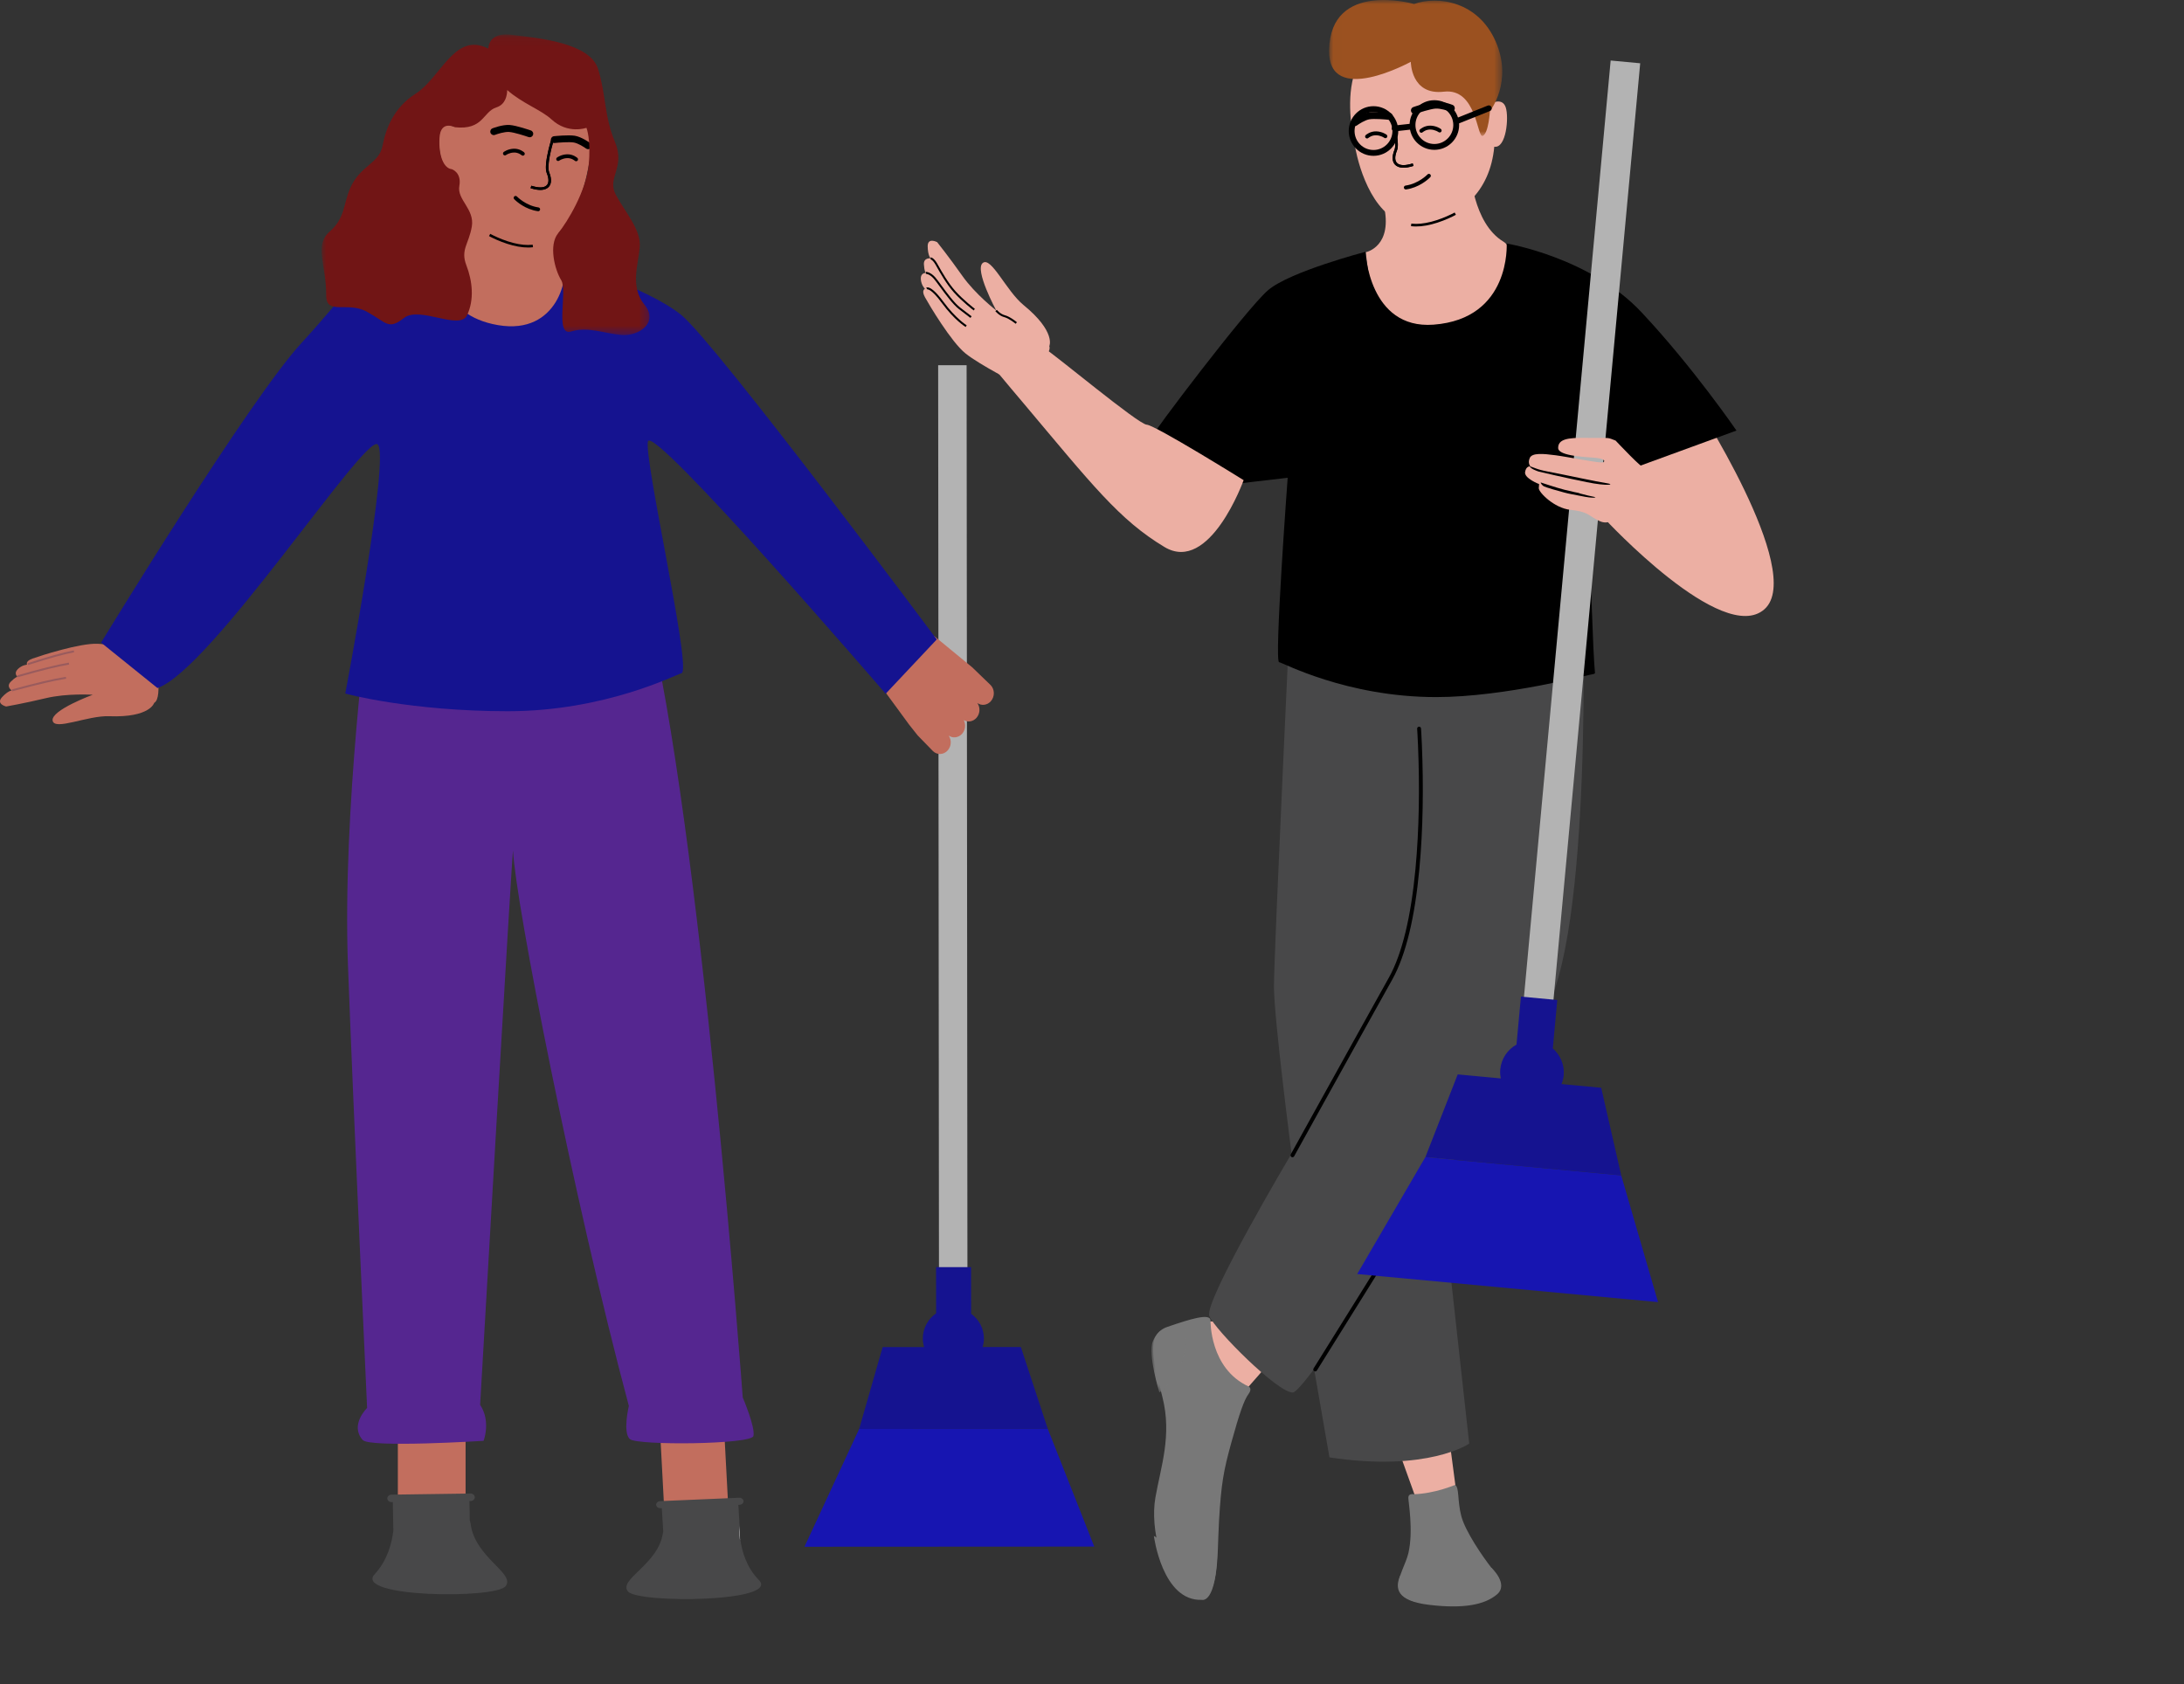 <svg width="258" height="199" viewBox="0 0 258 199" fill="none" xmlns="http://www.w3.org/2000/svg">
<rect x="0" y="0" width="258" height="199" fill="#333333" stroke="none"/>
<path d="M114.187 43.152L110.826 43.153L110.93 158.589L114.292 158.587L114.187 43.152Z" fill="#B3B3B3"/>
<path d="M123.776 168.823L129.268 182.733L95.034 182.752L101.493 168.835L123.776 168.823Z" fill="#1715B1"/>
<path d="M104.268 159.164L109.171 159.161C109.079 158.842 109.014 158.512 109.013 158.163C109.012 156.922 109.635 155.828 110.585 155.176L110.579 149.718L114.715 149.716L114.721 155.227C115.632 155.884 116.232 156.948 116.233 158.159C116.234 158.508 116.169 158.838 116.077 159.157L120.596 159.155L123.776 168.823L101.493 168.835L104.268 159.164Z" fill="#151390"/>
<path fill-rule="evenodd" clip-rule="evenodd" d="M47 180H55V169H47V180Z" fill="#C26E5E"/>
<path fill-rule="evenodd" clip-rule="evenodd" d="M86 177.461L78.449 178L78 169.539L85.55 169L86 177.461Z" fill="#C26E5E"/>
<path fill-rule="evenodd" clip-rule="evenodd" d="M74.19 188.039C72.999 186.61 77.765 184.874 78.312 181.132C78.322 181.069 78.334 181.006 78.348 180.947L78.181 178.191L78.033 178.197C77.897 178.203 77.771 178.161 77.677 178.09C77.583 178.018 77.522 177.916 77.514 177.801C77.501 177.572 77.71 177.375 77.983 177.363L87.315 176.963C87.452 176.957 87.578 176.999 87.672 177.07C87.766 177.142 87.827 177.243 87.834 177.358C87.848 177.588 87.638 177.785 87.366 177.796L87.222 177.803L87.364 180.144L87.374 180.306C87.364 180.578 87.361 181.183 87.468 181.956C87.657 183.32 88.193 185.205 89.648 186.684C92.235 189.312 75.382 189.468 74.19 188.039Z" fill="#484849"/>
<path fill-rule="evenodd" clip-rule="evenodd" d="M87.422 181.956H87.416C87.309 181.184 87.312 180.579 87.322 180.306L87.422 181.956Z" fill="white"/>
<path fill-rule="evenodd" clip-rule="evenodd" d="M59.727 187.417C58.536 188.93 41.683 188.765 44.269 185.983C45.764 184.377 46.288 182.319 46.465 180.867L46.405 177.477L46.257 177.479C46.121 177.481 45.996 177.433 45.905 177.354C45.815 177.276 45.757 177.166 45.755 177.044C45.751 176.8 45.968 176.599 46.242 176.596L55.585 176.465C55.721 176.463 55.846 176.51 55.937 176.589C56.027 176.668 56.085 176.777 56.087 176.899C56.091 177.142 55.873 177.344 55.6 177.348L55.456 177.35L55.497 179.649C55.546 179.79 55.583 179.942 55.605 180.106C56.153 184.068 60.919 185.905 59.727 187.417Z" fill="#484849"/>
<path fill-rule="evenodd" clip-rule="evenodd" d="M43.595 71.907C43.595 71.907 40.422 95.788 41.105 114.043C41.788 132.298 43.366 166.354 43.366 166.354C43.366 166.354 41.282 168.377 42.845 170.138C43.687 171.087 57.126 170.238 57.126 170.238C57.126 170.238 58.023 167.948 56.718 165.984C56.718 165.984 60.555 99.48 60.606 100.525C60.905 106.626 67.716 141.541 74.288 166.113C74.288 166.113 73.53 169.28 74.415 170.039C75.299 170.799 88.75 170.682 89.003 169.669C89.256 168.656 87.74 165.11 87.74 165.11C87.74 165.11 82.755 97.124 76.377 71.907H43.595Z" fill="#552690"/>
<path d="M108.411 86.896C108.356 86.839 107.406 85.628 107.406 85.628L104.15 81.185L103.766 80.807C105.187 79.866 108.801 76.503 109.978 75.497C110.117 75.378 110.238 75.258 110.344 75.139L114.849 78.845L117.023 80.944C117.519 81.453 117.532 82.307 117.05 82.852C116.622 83.335 115.948 83.411 115.455 83.065C115.818 83.579 115.788 84.324 115.352 84.816C114.951 85.27 114.333 85.365 113.851 85.088C114.116 85.591 114.052 86.248 113.658 86.694C113.23 87.177 112.557 87.254 112.063 86.908C112.426 87.422 112.395 88.167 111.96 88.658C111.478 89.203 110.686 89.232 110.189 88.722L108.411 86.896Z" fill="#C26E5E"/>
<path fill-rule="evenodd" clip-rule="evenodd" d="M18.214 83.046C18.214 83.046 17.748 84.808 12.898 84.623C10.338 84.526 6.425 86.371 6.216 85.141C6.007 83.91 10.954 82.088 10.954 82.088C10.954 82.088 7.939 81.888 5.413 82.492C2.887 83.096 0.727 83.475 0.727 83.475C0.727 83.475 -0.489 83.189 0.224 82.396C0.938 81.604 1.388 81.583 1.388 81.583C1.388 81.583 0.69 81.134 1.263 80.555C1.837 79.976 2.062 79.966 2.062 79.966C2.062 79.966 1.592 79.575 2.094 79.068C2.595 78.562 3.195 78.533 3.195 78.533C3.195 78.533 2.951 78.131 3.837 77.813C4.723 77.495 9.458 75.958 11.567 76.064C13.676 76.169 18.245 77.352 18.245 77.352C18.245 77.352 19.341 82.448 18.214 83.046Z" fill="#C26E5E"/>
<path d="M1.387 81.465L1.446 81.683L1.874 81.567C4.491 80.862 6.445 80.408 7.733 80.206L7.815 80.194L7.782 79.971L7.657 79.99C6.302 80.205 4.242 80.689 1.474 81.441L1.387 81.465Z" fill="#995B5D"/>
<path d="M2.011 79.806L2.068 80.026L2.477 79.909C4.982 79.197 6.853 78.739 8.086 78.535L8.165 78.522L8.133 78.297L8.013 78.316C6.716 78.534 4.744 79.023 2.094 79.783L2.011 79.806Z" fill="#995B5D"/>
<path d="M3.273 78.357L3.323 78.577L3.688 78.46C5.918 77.748 7.583 77.29 8.681 77.086L8.751 77.073L8.722 76.848L8.616 76.867C7.461 77.085 5.705 77.573 3.347 78.334L3.273 78.357Z" fill="#995B5D"/>
<path fill-rule="evenodd" clip-rule="evenodd" d="M56.119 22.742C56.119 22.742 55.842 28.845 52.289 31C49.066 32.955 55.895 44.297 63.241 43.621C67.262 43.25 68.204 32.23 68.204 32.23C68.204 32.23 64.957 31.601 66.157 26.639L56.119 22.742Z" fill="#C26E5E"/>
<path fill-rule="evenodd" clip-rule="evenodd" d="M62.016 28.94C57.253 28.362 53.816 25.224 53.335 20.019C51.95 20.24 51.624 16.624 52.009 15.463C52.395 14.3 53.655 14.98 53.655 14.98C53.655 14.98 53.76 14.704 53.833 14.403C55.913 5.851 61.74 6.19 61.74 6.19C72.447 6.749 69.939 17.704 69.327 20.61C68.715 23.517 66.619 29.497 62.016 28.94Z" fill="#C26E5E"/>
<path fill-rule="evenodd" clip-rule="evenodd" d="M11.943 75.927C11.943 75.927 29.405 47.214 35.709 40.416C42.013 33.619 41.153 32.121 52.116 31.151C52.116 31.151 51.749 37.218 58.851 38.417C65.953 39.617 67.267 32.497 66.53 30.939C66.53 30.939 76.426 33.919 80.486 37.218C84.545 40.517 110.663 75.551 110.663 75.551L104.625 81.97C104.625 81.97 76.975 49.863 76.536 52.172C76.111 54.407 81.398 77.638 80.614 79.432C80.588 79.492 80.556 79.528 80.516 79.538C79.802 79.736 71.468 84.033 59.992 84.033C48.517 84.033 40.789 81.97 40.789 81.939C40.789 81.939 46.141 53.712 44.606 52.502C43.071 51.292 24.966 79.081 18.603 81.295L11.943 75.927Z" fill="#151390"/>
<path fill-rule="evenodd" clip-rule="evenodd" d="M113.937 81.198L113.933 81.244C113.917 81.229 113.9 81.213 113.882 81.2C113.9 81.2 113.918 81.199 113.937 81.198Z" fill="#C26E5E"/>
<path d="M65.152 16.373L65.438 16.465L65.41 16.555C65.387 16.628 65.362 16.712 65.335 16.805C65.258 17.07 65.181 17.355 65.109 17.649C65.029 17.975 64.96 18.291 64.906 18.59L64.891 18.679C64.76 19.439 64.742 20.019 64.859 20.331L64.865 20.349C65.532 22 64.627 22.838 62.728 22.252L62.67 22.233L62.762 21.947C64.472 22.495 65.158 21.877 64.587 20.461C64.43 20.072 64.454 19.41 64.611 18.537C64.666 18.232 64.736 17.909 64.817 17.577C64.882 17.312 64.951 17.054 65.021 16.811L65.047 16.72C65.063 16.666 65.078 16.616 65.092 16.568L65.129 16.447L65.152 16.373Z" fill="black"/>
<path d="M57.768 27.891L57.915 27.628L57.968 27.658L58.017 27.684C58.092 27.723 58.176 27.766 58.271 27.813L58.312 27.833C58.628 27.987 58.979 28.142 59.352 28.287C60.211 28.619 61.06 28.845 61.85 28.919C62.208 28.952 62.547 28.953 62.865 28.919L62.928 28.911L62.965 29.21C62.606 29.254 62.225 29.256 61.822 29.218C61.002 29.142 60.127 28.908 59.244 28.567C58.862 28.42 58.504 28.262 58.18 28.103L58.058 28.043C58.005 28.016 57.957 27.991 57.911 27.968L57.826 27.922L57.768 27.891Z" fill="black"/>
<path fill-rule="evenodd" clip-rule="evenodd" d="M63.014 24.845C61.646 24.478 60.782 23.573 60.742 23.53C60.657 23.439 60.661 23.296 60.751 23.211C60.842 23.125 60.984 23.13 61.069 23.22C61.087 23.238 62.103 24.293 63.611 24.508C63.733 24.525 63.82 24.639 63.802 24.763C63.785 24.886 63.671 24.972 63.548 24.954C63.362 24.928 63.184 24.891 63.014 24.845Z" fill="black"/>
<path fill-rule="evenodd" clip-rule="evenodd" d="M63.838 22.442C63.535 22.442 63.156 22.382 62.684 22.231L62.775 21.944C63.655 22.226 64.305 22.203 64.605 21.879C64.861 21.603 64.859 21.099 64.601 20.459C64.425 20.024 64.469 19.201 64.729 18.01C64.92 17.139 65.163 16.378 65.165 16.37L65.451 16.462C65.188 17.285 64.572 19.585 64.879 20.346C65.269 21.313 65.065 21.825 64.825 22.084C64.654 22.269 64.355 22.442 63.838 22.442Z" fill="black"/>
<path fill-rule="evenodd" clip-rule="evenodd" d="M62.578 16.219C62.532 16.219 62.486 16.212 62.441 16.196C62.004 16.043 60.739 15.636 60.152 15.592C59.6 15.552 58.758 15.825 58.48 15.934C58.268 16.017 58.028 15.912 57.945 15.699C57.862 15.486 57.967 15.247 58.179 15.163C58.227 15.145 59.36 14.704 60.213 14.767C61.028 14.828 62.645 15.391 62.714 15.415C62.929 15.49 63.042 15.726 62.967 15.942C62.908 16.112 62.748 16.219 62.578 16.219Z" fill="black"/>
<path fill-rule="evenodd" clip-rule="evenodd" d="M69.471 17.627C69.388 17.627 69.305 17.601 69.233 17.548C69.003 17.38 68.294 16.924 67.779 16.837C67.229 16.745 65.965 16.849 65.524 16.897C65.303 16.921 65.104 16.761 65.08 16.539C65.056 16.317 65.216 16.118 65.437 16.094C65.506 16.087 67.141 15.912 67.912 16.041C68.723 16.177 69.67 16.868 69.71 16.897C69.889 17.029 69.927 17.282 69.796 17.462C69.717 17.57 69.595 17.627 69.471 17.627Z" fill="black"/>
<path fill-rule="evenodd" clip-rule="evenodd" d="M61.767 18.394C61.712 18.394 61.658 18.374 61.615 18.334C61.612 18.332 61.241 18.002 60.705 18.022C60.15 18.042 59.782 18.314 59.778 18.317C59.679 18.391 59.538 18.372 59.464 18.273C59.389 18.174 59.407 18.033 59.506 17.958C59.525 17.943 59.984 17.597 60.688 17.571C61.412 17.545 61.899 17.983 61.919 18.002C62.011 18.086 62.017 18.229 61.933 18.321C61.888 18.369 61.828 18.394 61.767 18.394Z" fill="black"/>
<path fill-rule="evenodd" clip-rule="evenodd" d="M68.058 19.054C68.004 19.054 67.949 19.034 67.906 18.995C67.903 18.992 67.532 18.661 66.996 18.682C66.443 18.702 66.074 18.974 66.07 18.976C65.972 19.052 65.83 19.033 65.755 18.934C65.679 18.835 65.698 18.693 65.797 18.618C65.816 18.603 66.276 18.257 66.979 18.231C67.703 18.205 68.19 18.643 68.21 18.662C68.302 18.746 68.308 18.889 68.224 18.981C68.18 19.029 68.119 19.054 68.058 19.054Z" fill="black"/>
<mask id="mask0_45_1669" style="mask-type:alpha" maskUnits="userSpaceOnUse" x="37" y="4" width="40" height="36">
<path fill-rule="evenodd" clip-rule="evenodd" d="M37.992 4.073H76.729V39.59H37.992V4.073Z" fill="white"/>
</mask>
<g mask="url(#mask0_45_1669)">
<path fill-rule="evenodd" clip-rule="evenodd" d="M67.478 39.167C65.499 39.787 67.078 34.373 66.296 33.1C65.515 31.828 64.805 28.938 65.929 27.567C67.051 26.197 69.231 22.559 69.538 19.532C69.845 16.506 69.279 15.102 69.279 15.102C69.279 15.102 67.077 15.904 65.141 14.099C63.966 13.003 61.656 12.188 59.919 10.638C59.905 11.308 59.701 12.35 58.638 12.689C57.025 13.204 57.124 15.394 53.739 15.033C53.739 15.033 52.05 14.142 51.919 16.272C51.789 18.404 52.423 19.891 53.371 19.99C53.371 19.99 54.558 20.363 54.262 21.98C53.966 23.597 56.093 24.705 55.736 26.776C55.38 28.848 54.382 29.491 55.094 31.348C55.807 33.204 56.048 35.375 55.18 37.239C54.312 39.104 49.577 36.113 47.721 37.569C45.865 39.024 45.704 38.134 43.364 36.841C41.024 35.547 38.514 37.323 38.532 34.869C38.559 31.353 37.07 28.997 38.926 27.38C40.782 25.762 40.534 24.171 41.356 22.262C42.529 19.541 44.779 19.356 45.182 17.254C45.585 15.151 46.53 12.704 49.096 11.073C51.976 9.243 53.611 4.091 57.242 5.546C57.398 5.608 57.545 5.674 57.684 5.742C57.74 4.97 58.193 3.847 60.423 4.113C63.755 4.511 69.707 5.068 70.659 8.169C71.611 11.27 71.373 13.735 72.643 16.757C73.912 19.779 71.691 20.972 72.722 22.96C73.754 24.947 75.737 27.095 75.579 29.162C75.42 31.229 74.389 33.854 76.134 36.001C77.88 38.148 75.42 39.738 73.436 39.58C71.453 39.42 69.458 38.547 67.478 39.167Z" fill="#711515"/>
</g>
<path fill-rule="evenodd" clip-rule="evenodd" d="M171.338 171.01L172.084 176.666L167.467 177.601L165.415 171.899L171.338 171.01Z" fill="#ECAFA3"/>
<path fill-rule="evenodd" clip-rule="evenodd" d="M143.799 156.135L140.587 156.114L146.504 164.968L149.209 161.883L143.799 156.135Z" fill="#ECAFA3"/>
<path fill-rule="evenodd" clip-rule="evenodd" d="M152.713 164.531C153.018 164.531 153.923 163.506 155.239 161.76L157.05 172.194C168.69 173.958 173.561 170.567 173.561 170.567L170.14 139.575C175.379 131.388 180.116 123.127 182.138 120.161C188.282 111.148 186.969 70.315 186.969 70.315C178.436 70.548 152.501 70.315 152.501 70.315C152.501 70.315 150.493 112.789 150.493 116.544C150.493 120.3 152.575 136.296 152.575 136.296C152.575 136.296 142.165 153.821 142.859 155.491C143.553 157.159 150.91 164.531 152.713 164.531Z" fill="#484849"/>
<path d="M167.636 85.862L167.623 85.862C167.496 85.871 167.401 85.981 167.41 86.108L167.425 86.348C167.43 86.434 167.436 86.53 167.442 86.635L167.458 86.914C167.477 87.273 167.496 87.673 167.514 88.108C167.708 92.799 167.662 97.901 167.209 102.695C166.685 108.234 165.667 112.651 164.065 115.52L162.176 118.911L160.018 122.791C158.658 125.239 157.236 127.803 155.805 130.384L152.479 136.391C152.418 136.502 152.458 136.642 152.569 136.704C152.676 136.763 152.809 136.728 152.874 136.626L156.039 130.911C157.481 128.309 158.916 125.722 160.29 123.248L162.36 119.525C163.112 118.175 163.816 116.911 164.466 115.745C166.106 112.807 167.137 108.336 167.666 102.738C168.122 97.92 168.167 92.799 167.973 88.089L167.962 87.831C167.944 87.408 167.924 87.022 167.905 86.677L167.884 86.319L167.868 86.076C167.86 85.954 167.757 85.86 167.636 85.862Z" fill="black"/>
<path d="M165.022 146.329C164.919 146.264 164.784 146.292 164.714 146.391L164.706 146.402L155.174 161.685C155.107 161.793 155.14 161.936 155.248 162.002C155.351 162.068 155.486 162.039 155.556 161.941L155.564 161.93L165.095 146.646C165.163 146.539 165.13 146.397 165.022 146.329Z" fill="black"/>
<path fill-rule="evenodd" clip-rule="evenodd" d="M166.978 176.546C166.978 176.546 166.37 176.423 166.37 176.957C166.37 177.49 166.978 180.811 166.39 183.449C165.802 186.088 162.386 189.511 170.731 189.624C179.076 189.736 177.144 186.481 176.164 185.217C175.184 183.954 173.094 180.955 172.618 179.103C172.141 177.251 172.411 175.703 171.879 175.451C171.879 175.451 169.471 176.489 166.978 176.546Z" fill="#787878"/>
<path fill-rule="evenodd" clip-rule="evenodd" d="M176.822 188.402C175.356 189.622 172.871 190.095 168.87 189.622C164.869 189.149 164.794 187.605 165.416 186.136C165.416 186.136 172.424 186.98 176.188 185.238C176.188 185.238 178.288 187.181 176.822 188.402Z" fill="#787878"/>
<path fill-rule="evenodd" clip-rule="evenodd" d="M147.508 163.819C147.508 163.819 147.988 164.045 147.48 164.724C146.971 165.402 146.408 167.015 145.468 170.417C144.528 173.818 144.267 175.284 144.006 179.68C143.745 184.076 144.163 190.198 140.664 188.367C137.165 186.535 135.86 180.569 136.487 176.959C137.113 173.348 138.471 169.632 137.322 165.079C136.173 160.527 135.338 157.648 137.949 156.758C140.56 155.869 142.988 155.091 143.001 156.029C143.001 156.029 142.878 161.697 147.508 163.819Z" fill="#787878"/>
<path fill-rule="evenodd" clip-rule="evenodd" d="M136.309 181.471C136.309 181.471 137.297 189.232 141.993 189.026C141.993 189.026 143.724 189.563 143.806 182.998C143.806 182.998 143.559 186.095 136.309 181.471Z" fill="#787878"/>
<mask id="mask1_45_1669" style="mask-type:alpha" maskUnits="userSpaceOnUse" x="136" y="156" width="5" height="9">
<path fill-rule="evenodd" clip-rule="evenodd" d="M140.088 156.275H136.024V164.525H140.088V156.275Z" fill="white"/>
</mask>
<g mask="url(#mask1_45_1669)">
<path fill-rule="evenodd" clip-rule="evenodd" d="M139.964 156.275C139.964 156.275 141.02 161.728 136.962 164.525C136.962 164.525 135.555 159.988 136.188 158.484C136.821 156.98 137.76 156.909 139.964 156.275Z" fill="#787878"/>
</g>
<path fill-rule="evenodd" clip-rule="evenodd" d="M173.68 20.114C173.68 20.114 173.963 26.344 177.589 28.543C180.879 30.538 173.909 42.114 166.411 41.424C162.307 41.046 161.345 29.798 161.345 29.798C161.345 29.798 164.659 29.156 163.435 24.092L173.68 20.114Z" fill="#ECAFA3"/>
<path fill-rule="evenodd" clip-rule="evenodd" d="M167.662 26.44C172.523 25.851 176.031 22.648 176.522 17.335C177.935 17.56 178.269 13.87 177.875 12.685C177.481 11.498 176.195 12.192 176.195 12.192C176.195 12.192 176.089 11.911 176.014 11.603C173.89 2.874 167.943 3.22 167.943 3.22C157.015 3.791 159.576 14.972 160.2 17.938C160.824 20.905 162.963 27.009 167.662 26.44Z" fill="#ECAFA3"/>
<path fill-rule="evenodd" clip-rule="evenodd" d="M199.993 47.094C199.993 47.094 213.375 67.604 208.437 71.982C203.498 76.36 189.594 61.331 189.594 61.331C189.594 61.331 190.311 57.975 193.294 54.008C196.277 50.041 199.993 47.094 199.993 47.094Z" fill="#ECAFA3"/>
<path fill-rule="evenodd" clip-rule="evenodd" d="M145.799 57.187L152.116 56.45C152.116 56.45 150.5 78.24 151.107 78.24C151.433 78.24 159.022 82.363 169.655 82.363C177.824 82.363 187.844 79.656 188.268 79.633C188.32 79.63 188.37 79.595 188.419 79.529C188.282 78.026 188.174 75.369 188.065 72.434C187.988 70.376 187.91 68.181 187.82 66.154C187.737 64.268 187.644 62.527 187.531 61.174C187.041 55.275 187.38 49.892 187.38 49.892L189.799 56.471L205.133 50.872C205.133 50.872 200.013 43.393 193.908 36.888C187.852 30.434 178.138 28.797 177.986 28.772C177.986 28.771 177.985 28.771 177.985 28.771C177.985 28.771 178.53 37.676 169.341 38.36C161.701 38.928 161.305 29.751 161.305 29.751C161.305 29.751 152.373 32.088 149.811 34.278C147.249 36.468 135.946 51.42 135.946 51.797C135.946 52.175 145.799 57.187 145.799 57.187Z" fill="black"/>
<path d="M193.76 7.476L190.27 7.15L179.176 126.996L182.665 127.322L193.76 7.476Z" fill="#B3B3B3"/>
<path d="M191.517 138.872L195.868 153.847L160.327 150.53L168.383 136.713L191.517 138.872Z" fill="#1715B1"/>
<path d="M172.203 126.944L177.293 127.419C177.228 127.079 177.193 126.729 177.226 126.367C177.345 125.078 178.098 124.003 179.147 123.419L179.671 117.752L183.965 118.153L183.436 123.875C184.318 124.646 184.838 125.809 184.721 127.067C184.688 127.429 184.589 127.765 184.463 128.088L189.154 128.525L191.517 138.872L168.383 136.713L172.203 126.944Z" fill="#151390"/>
<path fill-rule="evenodd" clip-rule="evenodd" d="M190.854 52.056C190.854 52.056 194.414 55.842 194 55C194.5 56 194.355 55.435 194 55C194.789 55.83 195.43 55.812 192.945 59.015C190.459 62.218 189.63 61.941 188.605 61.387C187.579 60.834 187.46 60.438 185.527 60.24C183.594 60.043 181.74 58.145 181.779 57.67L181.818 57.196C181.818 57.196 180.043 56.524 180.161 55.772C180.28 55.021 180.793 55.1 180.793 55.1C180.793 55.1 180.437 54.744 180.714 54.112C180.99 53.479 182.292 53.598 183.791 53.795C185.29 53.993 189.157 54.784 189.394 54.626C189.63 54.468 189.552 54.23 188.644 54.112C187.737 53.993 184.067 53.954 184.067 52.925C184.067 51.898 185.172 51.7 187.303 51.739C189.433 51.779 189.828 51.66 190.341 51.858L190.854 52.056Z" fill="#ECAFA3"/>
<path fill-rule="evenodd" clip-rule="evenodd" d="M180.703 55.105C180.703 55.105 180.589 55.023 181.434 55.346C181.741 55.463 182.175 55.586 182.786 55.702C185.074 56.137 188.664 56.928 189.769 57.086C190.874 57.244 189.966 57.481 187.441 56.967C184.916 56.453 181.91 55.764 181.775 55.719C181.545 55.642 180.856 55.412 180.703 55.105Z" fill="black"/>
<path fill-rule="evenodd" clip-rule="evenodd" d="M182 57C182 57 183.868 57.629 184.787 57.859C185.763 58.104 186.471 58.24 186.471 58.24L186.667 58.312C186.667 58.312 187.391 58.501 187.563 58.542C187.87 58.616 188.471 58.74 188.471 58.74C188.471 58.74 188.464 58.961 186.625 58.578C186.169 58.482 185.323 58.347 184.787 58.194C184.294 58.053 182.513 57.593 182.276 57.395C182.04 57.198 182 57 182 57Z" fill="black"/>
<path fill-rule="evenodd" clip-rule="evenodd" d="M146.913 56.732C146.913 56.732 142.922 67.847 137.564 64.632C132.206 61.417 129.01 57.267 120.868 47.595C117.67 43.795 109.686 34.554 111.505 33.644C112.516 33.138 119.49 38.928 123.349 41.133C124.486 41.782 134.451 50.123 135.46 50.177C136.469 50.231 146.913 56.732 146.913 56.732Z" fill="#ECAFA3"/>
<path fill-rule="evenodd" clip-rule="evenodd" d="M123.956 40.899C123.956 40.899 124.792 39.215 120.912 36.042C118.865 34.368 117.089 30.263 116.091 31.074C115.094 31.885 117.685 36.679 117.685 36.679C117.685 36.679 115.216 34.773 113.671 32.578C112.126 30.384 110.711 28.613 110.711 28.613C110.711 28.613 109.576 28.004 109.59 29.106C109.604 30.208 109.938 30.532 109.938 30.532C109.938 30.532 109.093 30.403 109.143 31.244C109.194 32.084 109.361 32.246 109.361 32.246C109.361 32.246 108.732 32.228 108.776 32.964C108.821 33.699 109.266 34.132 109.266 34.132C109.266 34.132 108.803 34.276 109.273 35.128C109.743 35.981 112.365 40.409 114.069 41.769C115.773 43.128 120.113 45.334 120.113 45.334C120.113 45.334 124.422 42.133 123.956 40.899Z" fill="#ECAFA3"/>
<path fill-rule="evenodd" clip-rule="evenodd" d="M114.076 38.635C114.022 38.602 112.738 37.805 111.28 35.819C109.97 34.036 109.544 34.193 109.539 34.195C109.539 34.195 109.543 34.194 109.55 34.188L109.408 34.004C109.427 33.989 109.499 33.944 109.636 33.963C109.925 34.004 110.478 34.335 111.467 35.681C112.898 37.63 114.184 38.428 114.197 38.435L114.076 38.635Z" fill="black"/>
<path fill-rule="evenodd" clip-rule="evenodd" d="M114.637 37.56C114.633 37.557 114.272 37.271 113.289 36.526C112.591 35.996 111.685 34.762 111.023 33.861C110.725 33.455 110.467 33.105 110.301 32.916C109.806 32.354 109.381 32.354 109.377 32.354L109.369 32.121C109.39 32.12 109.9 32.109 110.475 32.761C110.648 32.958 110.908 33.312 111.209 33.722C111.863 34.612 112.758 35.831 113.429 36.34C114.414 37.087 114.777 37.375 114.78 37.377L114.637 37.56Z" fill="black"/>
<path fill-rule="evenodd" clip-rule="evenodd" d="M115.022 36.679C115.008 36.668 113.653 35.624 112.701 34.565C111.81 33.574 111.039 32.199 110.625 31.46L110.529 31.29C110.191 30.692 109.926 30.633 109.923 30.633L109.957 30.402C109.994 30.407 110.333 30.469 110.731 31.175L110.827 31.346C111.237 32.077 112 33.437 112.874 34.409C113.811 35.452 115.149 36.483 115.163 36.494L115.022 36.679Z" fill="black"/>
<path fill-rule="evenodd" clip-rule="evenodd" d="M119.982 38.255C119.975 38.249 119.22 37.621 118.649 37.474C118.014 37.309 117.598 36.776 117.581 36.754L117.764 36.611C117.768 36.616 118.15 37.104 118.707 37.248C119.329 37.409 120.098 38.049 120.131 38.076L119.982 38.255Z" fill="black"/>
<path d="M164.45 13.621L164.159 13.715L164.187 13.807C164.21 13.881 164.236 13.967 164.263 14.062C164.342 14.333 164.421 14.624 164.494 14.923C164.576 15.256 164.646 15.579 164.701 15.884L164.717 15.975C164.85 16.75 164.868 17.342 164.75 17.661L164.743 17.679C164.063 19.365 164.986 20.22 166.924 19.621L166.983 19.602L166.89 19.31C165.144 19.87 164.444 19.239 165.027 17.794C165.187 17.396 165.162 16.721 165.002 15.83C164.946 15.518 164.875 15.189 164.792 14.85C164.725 14.58 164.655 14.316 164.584 14.068L164.557 13.976C164.541 13.921 164.526 13.869 164.511 13.82L164.474 13.697L164.45 13.621Z" fill="black"/>
<path d="M171.988 25.377L171.838 25.109L171.783 25.139L171.733 25.166C171.657 25.206 171.57 25.25 171.474 25.297L171.433 25.318C171.109 25.476 170.752 25.633 170.37 25.781C169.493 26.12 168.627 26.351 167.821 26.426C167.456 26.46 167.109 26.461 166.785 26.426L166.721 26.418L166.683 26.723C167.049 26.768 167.439 26.77 167.849 26.732C168.687 26.654 169.579 26.415 170.481 26.067C170.87 25.916 171.236 25.755 171.567 25.594L171.692 25.532C171.745 25.505 171.795 25.48 171.841 25.455L171.928 25.409L171.988 25.377Z" fill="black"/>
<path fill-rule="evenodd" clip-rule="evenodd" d="M166.649 22.27C168.045 21.895 168.926 20.971 168.967 20.928C169.054 20.835 169.05 20.689 168.957 20.602C168.865 20.515 168.72 20.519 168.633 20.612C168.615 20.63 167.578 21.707 166.039 21.926C165.914 21.944 165.826 22.06 165.843 22.186C165.861 22.312 165.978 22.4 166.103 22.382C166.292 22.355 166.475 22.317 166.649 22.27Z" fill="black"/>
<path fill-rule="evenodd" clip-rule="evenodd" d="M165.797 19.815C166.107 19.815 166.493 19.754 166.976 19.6L166.882 19.307C165.984 19.595 165.321 19.572 165.015 19.241C164.754 18.959 164.756 18.445 165.019 17.791C165.198 17.348 165.154 16.507 164.888 15.292C164.693 14.403 164.445 13.626 164.443 13.618L164.151 13.712C164.42 14.552 165.048 16.9 164.735 17.676C164.337 18.663 164.545 19.185 164.79 19.45C164.965 19.639 165.27 19.815 165.797 19.815Z" fill="black"/>
<path fill-rule="evenodd" clip-rule="evenodd" d="M167.101 13.47C167.147 13.47 167.194 13.462 167.24 13.446C167.687 13.29 168.978 12.874 169.577 12.83C170.14 12.788 171 13.067 171.284 13.178C171.5 13.263 171.745 13.156 171.829 12.939C171.914 12.722 171.807 12.477 171.591 12.392C171.542 12.373 170.386 11.923 169.515 11.988C168.683 12.05 167.033 12.625 166.963 12.649C166.743 12.726 166.627 12.967 166.704 13.187C166.764 13.361 166.927 13.47 167.101 13.47Z" fill="black"/>
<path fill-rule="evenodd" clip-rule="evenodd" d="M160.049 14.901C160.134 14.901 160.219 14.875 160.292 14.821C160.527 14.649 161.25 14.183 161.776 14.095C162.337 14.001 163.628 14.107 164.078 14.156C164.304 14.18 164.506 14.017 164.531 13.791C164.555 13.565 164.392 13.361 164.166 13.337C164.096 13.329 162.428 13.15 161.64 13.282C160.812 13.421 159.846 14.126 159.806 14.156C159.623 14.291 159.583 14.549 159.718 14.732C159.798 14.842 159.923 14.901 160.049 14.901Z" fill="black"/>
<path fill-rule="evenodd" clip-rule="evenodd" d="M167.904 15.686C167.96 15.686 168.015 15.666 168.06 15.625C168.062 15.623 168.441 15.285 168.988 15.306C169.554 15.327 169.93 15.604 169.934 15.607C170.035 15.683 170.179 15.663 170.255 15.562C170.332 15.461 170.312 15.317 170.212 15.24C170.192 15.225 169.723 14.872 169.005 14.845C168.266 14.819 167.77 15.267 167.749 15.286C167.655 15.372 167.649 15.518 167.735 15.611C167.78 15.661 167.842 15.686 167.904 15.686Z" fill="black"/>
<path fill-rule="evenodd" clip-rule="evenodd" d="M161.491 16.361C161.546 16.361 161.602 16.341 161.646 16.301C161.649 16.298 162.028 15.961 162.575 15.982C163.139 16.002 163.516 16.279 163.519 16.282C163.62 16.359 163.764 16.34 163.841 16.239C163.918 16.138 163.899 15.993 163.798 15.916C163.779 15.901 163.31 15.548 162.592 15.521C161.853 15.495 161.356 15.942 161.335 15.961C161.242 16.047 161.236 16.193 161.321 16.287C161.367 16.336 161.429 16.361 161.491 16.361Z" fill="black"/>
<mask id="mask2_45_1669" style="mask-type:alpha" maskUnits="userSpaceOnUse" x="157" y="0" width="21" height="17">
<path fill-rule="evenodd" clip-rule="evenodd" d="M177.464 0H157.009V16.063H177.464V0Z" fill="white"/>
</mask>
<g mask="url(#mask2_45_1669)">
<path fill-rule="evenodd" clip-rule="evenodd" d="M176.006 13.135C176.006 13.135 178.763 9.681 176.695 4.922C174.627 0.162 169.878 -0.528 167.044 0.47C167.044 0.47 157.163 -2.371 157.01 5.92C156.885 12.689 166.661 7.301 166.661 7.301C166.661 7.301 166.661 11.293 170.567 10.832C174.474 10.372 174.474 16.359 175.163 16.052C175.852 15.745 176.006 13.135 176.006 13.135Z" fill="#9B5120"/>
</g>
<path fill-rule="evenodd" clip-rule="evenodd" d="M172.37 14.772C172.37 13.153 171.06 11.84 169.445 11.84C167.829 11.84 166.519 13.153 166.519 14.772C166.519 16.391 167.829 17.704 169.445 17.704C171.061 17.704 172.37 16.391 172.37 14.772ZM167.208 14.772C167.208 13.534 168.21 12.531 169.445 12.531C170.68 12.531 171.681 13.534 171.681 14.772C171.681 16.009 170.68 17.013 169.445 17.013C168.21 17.013 167.208 16.01 167.208 14.772Z" fill="black"/>
<path fill-rule="evenodd" clip-rule="evenodd" d="M165.179 15.479C165.179 13.86 163.869 12.547 162.253 12.547C160.638 12.547 159.328 13.86 159.328 15.479C159.328 17.099 160.638 18.411 162.253 18.411C163.869 18.411 165.179 17.099 165.179 15.479ZM160.017 15.479C160.017 14.242 161.018 13.238 162.253 13.238C163.489 13.238 164.49 14.242 164.49 15.479C164.49 16.717 163.489 17.721 162.253 17.721C161.018 17.721 160.017 16.717 160.017 15.479Z" fill="black"/>
<path d="M176.198 12.667C176.129 12.495 175.938 12.409 175.766 12.469L175.75 12.475L171.92 14.01C171.743 14.081 171.657 14.282 171.728 14.459C171.797 14.631 171.988 14.717 172.16 14.657L172.176 14.651L176.006 13.116C176.183 13.045 176.269 12.844 176.198 12.667Z" fill="black"/>
<path d="M167.102 14.914C167.081 14.73 166.92 14.596 166.737 14.607L166.721 14.609L164.713 14.833C164.523 14.854 164.387 15.025 164.408 15.214C164.429 15.399 164.59 15.533 164.773 15.521L164.789 15.519L166.797 15.295C166.986 15.274 167.123 15.104 167.102 14.914Z" fill="black"/>
</svg>
